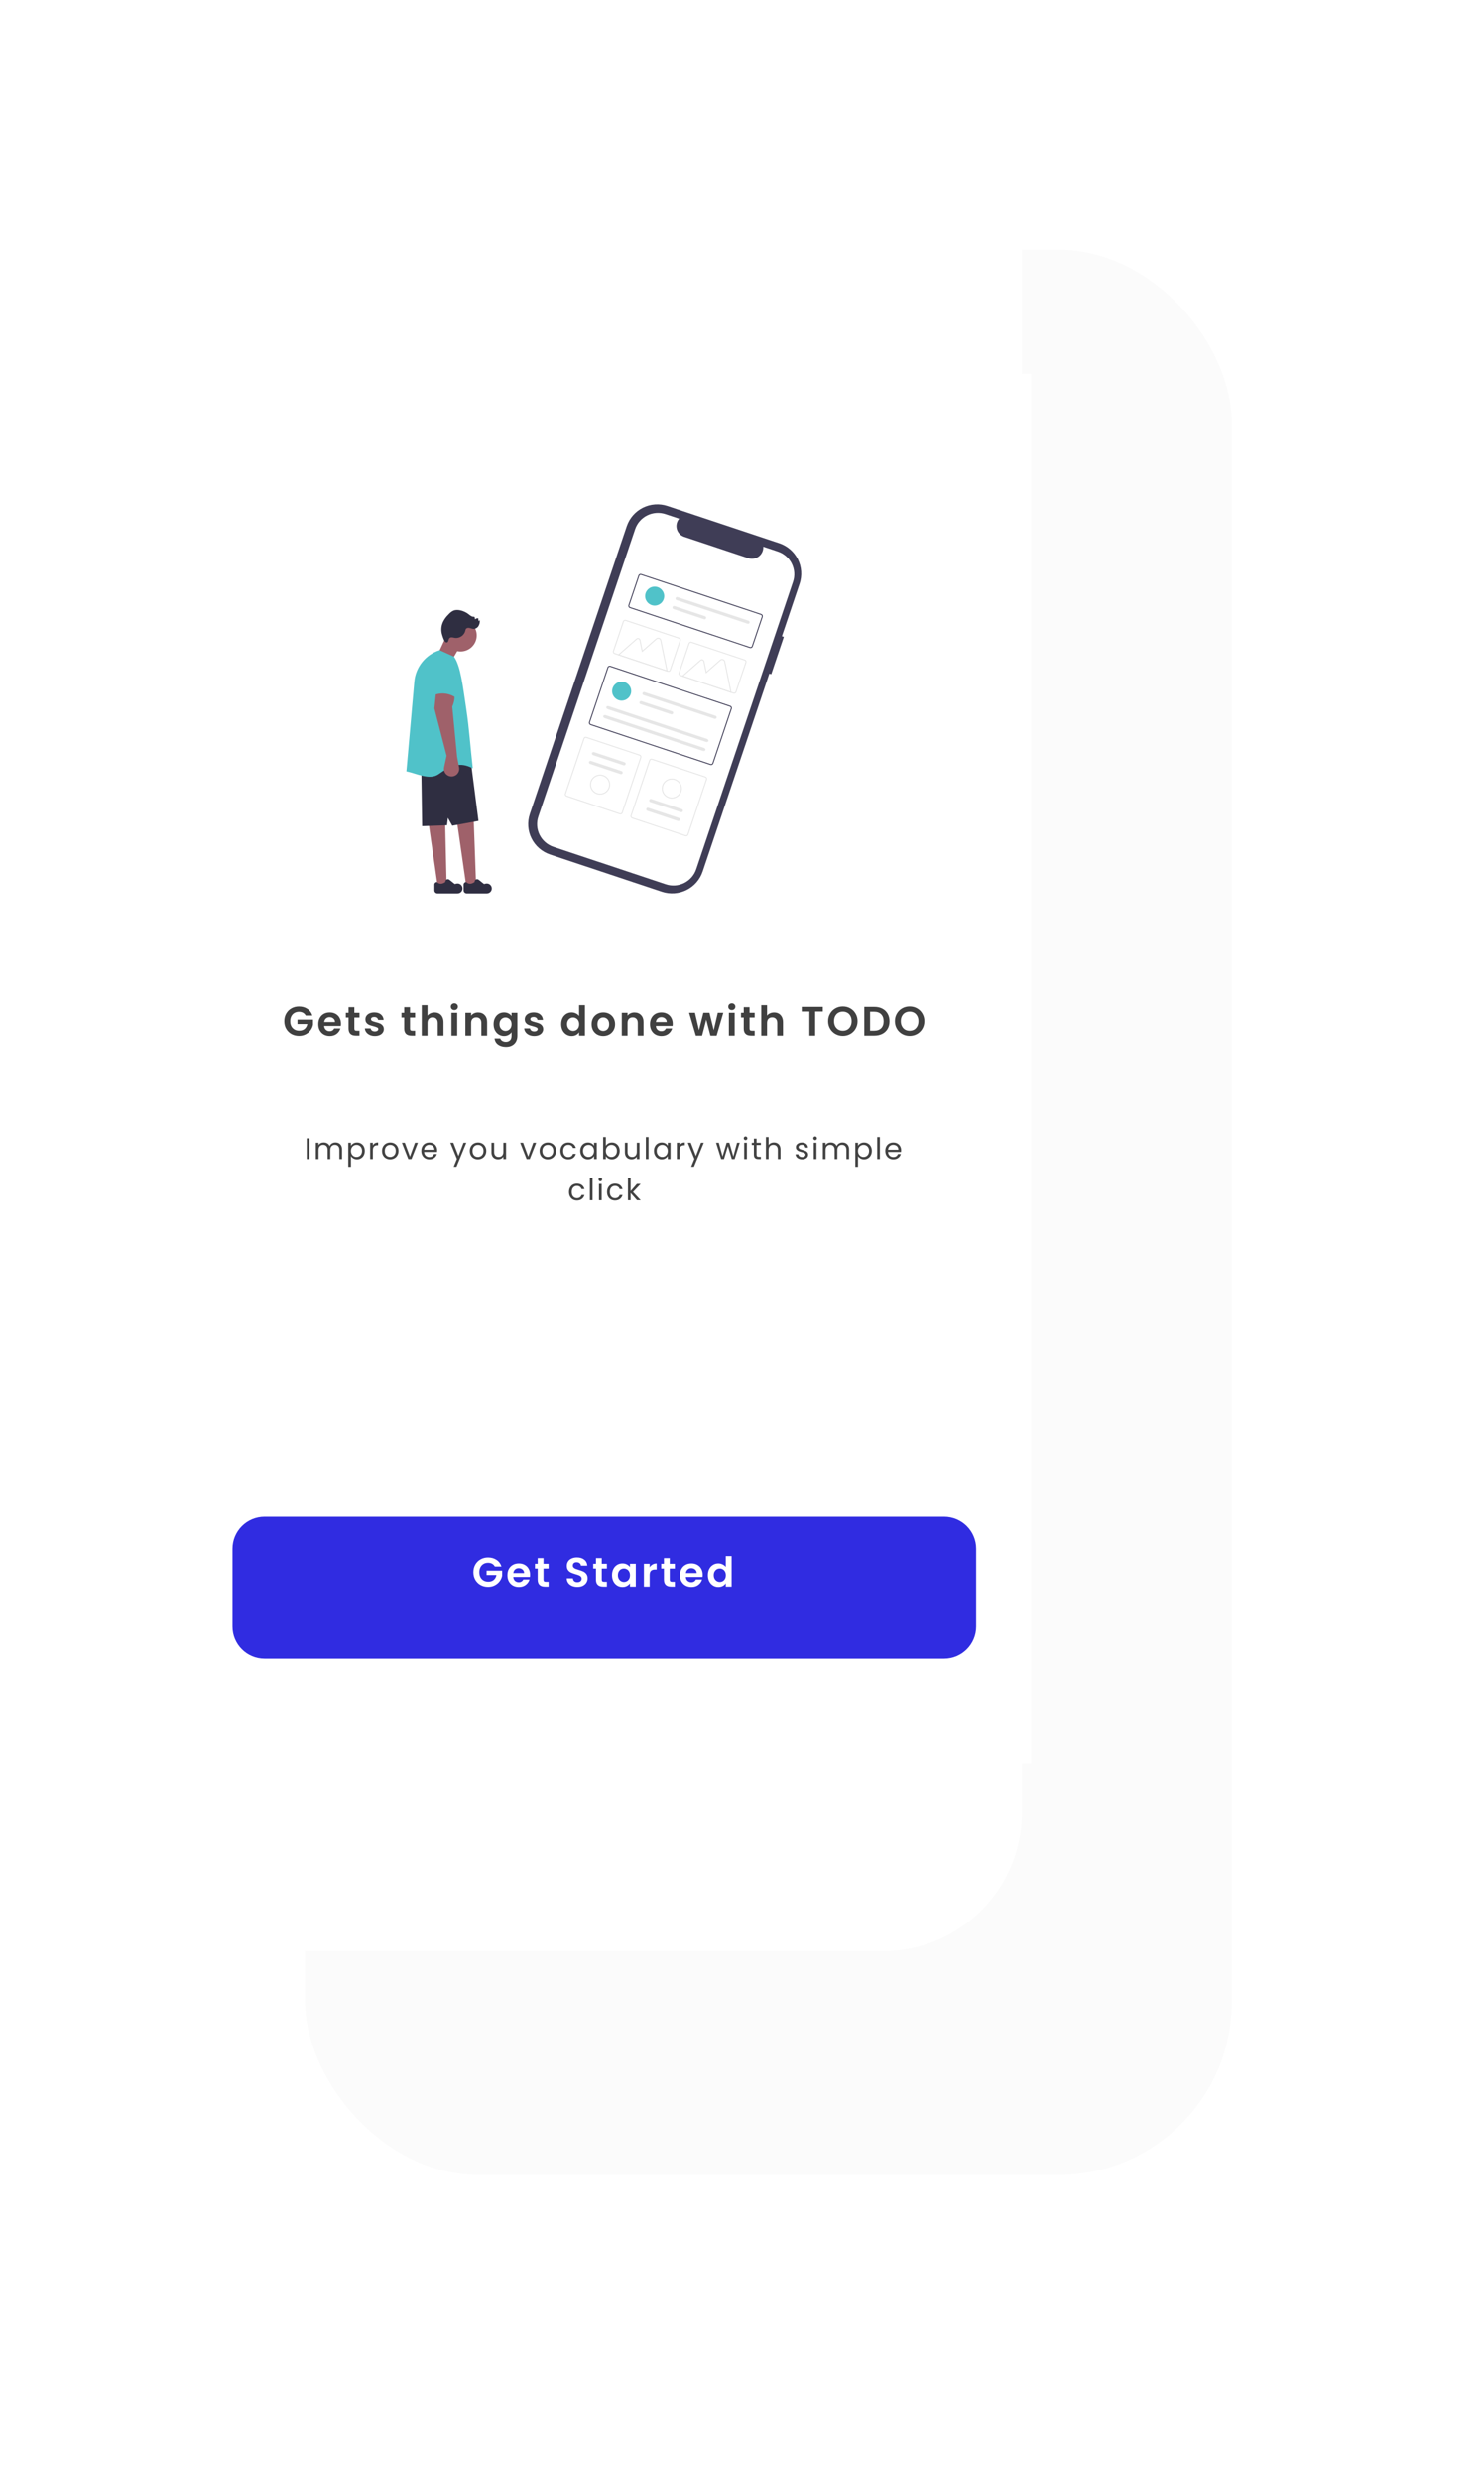 <svg width="428" height="715" viewBox="0 0 428 715" fill="none" xmlns="http://www.w3.org/2000/svg">
<g filter="url(#filter0_dii)">
<rect x="40" y="20" width="267.271" height="555" rx="50" fill="#FBFBFB"/>
</g>
<rect x="49.899" y="30.559" width="244.834" height="531.903" rx="40" fill="white"/>
<g clip-path="url(#clip0)">
<path d="M297.372 0.202H49.899V536.064H297.372V0.202Z" fill="white"/>
<path d="M128.802 255.006H126.156L123.763 238.347L121.999 228.702L128.298 227.324L128.361 235.967L128.802 255.006Z" fill="#9F616A"/>
<path d="M137.306 255.006H134.408L132.014 238.347L130.25 228.702L136.55 227.324L136.613 235.967L137.306 255.006Z" fill="#9F616A"/>
<path d="M137.999 236.656L130.44 238.034L129.18 235.779L128.928 237.908L121.747 238.159L121.495 220.748L135.857 219.997L137.999 236.656Z" fill="#2F2E41"/>
<path d="M140.394 257.574H134.603C134.367 257.574 134.141 257.481 133.975 257.316C133.809 257.151 133.715 256.926 133.715 256.692V255.009C133.715 254.913 133.734 254.818 133.771 254.729C133.808 254.64 133.863 254.559 133.931 254.491C134 254.423 134.081 254.369 134.17 254.333C134.26 254.296 134.355 254.277 134.452 254.277C135.157 254.963 135.969 254.909 136.866 254.277L136.91 254.03C136.931 253.912 136.982 253.8 137.06 253.707C137.137 253.614 137.238 253.543 137.352 253.501C137.465 253.458 137.588 253.445 137.708 253.464C137.828 253.483 137.941 253.533 138.036 253.608L139.602 254.854L140.031 254.743C140.245 254.688 140.469 254.683 140.685 254.727C140.902 254.771 141.105 254.863 141.28 254.998C141.454 255.133 141.596 255.305 141.693 255.502C141.791 255.699 141.841 255.916 141.841 256.136C141.841 256.324 141.804 256.512 141.731 256.686C141.658 256.861 141.552 257.019 141.417 257.153C141.283 257.287 141.123 257.393 140.948 257.465C140.772 257.537 140.584 257.574 140.394 257.574Z" fill="#2F2E41"/>
<path d="M131.953 257.574H126.162C125.927 257.574 125.701 257.481 125.535 257.316C125.368 257.151 125.275 256.926 125.275 256.692V255.009C125.275 254.913 125.294 254.818 125.331 254.729C125.368 254.64 125.422 254.559 125.49 254.491C125.558 254.423 125.64 254.369 125.729 254.333C125.818 254.296 125.915 254.277 126.011 254.277C126.717 254.963 127.529 254.909 128.425 254.277L128.469 254.03C128.49 253.912 128.542 253.8 128.62 253.707C128.697 253.614 128.797 253.543 128.912 253.501C129.025 253.458 129.148 253.445 129.268 253.464C129.388 253.483 129.501 253.533 129.595 253.608L131.162 254.854L131.59 254.743C131.804 254.688 132.028 254.683 132.244 254.727C132.461 254.771 132.664 254.863 132.839 254.998C133.014 255.133 133.155 255.305 133.253 255.502C133.35 255.699 133.4 255.916 133.4 256.136C133.4 256.324 133.363 256.512 133.29 256.686C133.218 256.861 133.111 257.019 132.977 257.153C132.842 257.287 132.683 257.393 132.507 257.465C132.331 257.537 132.143 257.574 131.953 257.574Z" fill="#2F2E41"/>
<path d="M132.834 187.805C135.408 187.805 137.495 185.73 137.495 183.171C137.495 180.611 135.408 178.536 132.834 178.536C130.259 178.536 128.172 180.611 128.172 183.171C128.172 185.73 130.259 187.805 132.834 187.805Z" fill="#9F616A"/>
<path d="M130.062 190.811L125.778 189.684L128.802 183.171L132.834 186.051L130.062 190.811Z" fill="#9F616A"/>
<path d="M136.361 221.5C132.573 219.494 129.951 220.725 126.55 223.152C123.901 225.042 120.162 222.946 117.212 222.376L119.496 196.504C119.678 194.446 120.466 192.487 121.763 190.872C123.06 189.258 124.807 188.06 126.787 187.429L130.943 189.308C132.861 192.022 133.472 197.71 134.471 204.339C135.333 210.057 135.642 215.177 136.361 221.5Z" fill="#50C2C9"/>
<path d="M131.826 218.118L132.411 221.246C132.465 221.538 132.46 221.837 132.395 222.126C132.33 222.416 132.207 222.689 132.032 222.93C131.857 223.171 131.636 223.374 131.38 223.527C131.125 223.68 130.841 223.78 130.546 223.821C130.194 223.87 129.835 223.833 129.5 223.715C129.166 223.597 128.865 223.4 128.623 223.141C128.381 222.883 128.205 222.569 128.112 222.229C128.017 221.888 128.007 221.53 128.083 221.185L128.802 217.867L125.275 204.214L125.778 199.329L130.817 199.204C131.297 200.641 131.126 202.149 130.44 203.713L131.826 218.118Z" fill="#9F616A"/>
<path d="M130.139 183.744C130.509 183.722 130.869 183.846 131.236 183.895C132.549 184.068 133.915 183.12 134.205 181.836C134.228 181.665 134.279 181.498 134.357 181.344C134.559 181.016 135.018 180.953 135.398 181.029C135.777 181.104 136.137 181.281 136.523 181.301C137.12 181.332 137.693 180.967 138.01 180.464C138.311 179.945 138.438 179.346 138.375 178.75L138.089 179.049C137.973 178.804 137.928 178.533 137.96 178.264C137.808 178.224 137.649 178.223 137.497 178.262C137.345 178.3 137.205 178.377 137.092 178.485C136.84 178.511 137.031 178.02 136.843 177.85C136.752 177.794 136.643 177.774 136.538 177.793C136.002 177.798 135.568 177.39 135.145 177.062C134.413 176.494 133.556 176.106 132.645 175.928C132.04 175.811 131.395 175.792 130.821 176.016C130.357 176.223 129.939 176.518 129.589 176.885C128.69 177.745 127.893 178.755 127.519 179.938C127.215 180.908 127.206 181.944 127.495 182.918C127.645 183.425 128.1 185.157 128.765 185.197C129.6 185.248 129.099 183.805 130.139 183.744Z" fill="#2F2E41"/>
<path d="M132.203 201.583C129.709 199.744 127.111 199.384 124.392 200.707L125.472 193.552C125.592 192.755 125.996 192.027 126.61 191.501C127.225 190.975 128.009 190.686 128.819 190.686C129.717 190.686 130.577 191.04 131.212 191.672C131.847 192.303 132.203 193.159 132.203 194.051V201.583Z" fill="#50C2C9"/>
<path d="M226.063 183.596L225.507 183.412L230.603 168.287C230.991 167.137 231.146 165.923 231.062 164.714C230.977 163.505 230.653 162.324 230.11 161.238C229.566 160.153 228.813 159.185 227.893 158.39C226.973 157.594 225.905 156.986 224.748 156.601L192.521 145.867C191.365 145.482 190.143 145.327 188.927 145.411C187.711 145.495 186.523 145.817 185.431 146.357C184.34 146.898 183.366 147.647 182.566 148.562C181.766 149.476 181.155 150.539 180.767 151.688L152.811 234.662C152.029 236.983 152.207 239.519 153.305 241.71C154.403 243.902 156.332 245.57 158.666 246.348L190.894 257.081C193.229 257.859 195.779 257.683 197.984 256.591C200.188 255.499 201.865 253.582 202.647 251.26L221.88 194.177L222.435 194.362L226.063 183.596Z" fill="#3F3D56"/>
<path d="M224.337 158.997L220.13 157.596C220.164 158.132 220.066 158.668 219.843 159.157C219.619 159.646 219.279 160.074 218.851 160.401C218.423 160.729 217.92 160.947 217.388 161.035C216.855 161.124 216.308 161.082 215.796 160.911L197.333 154.762C196.821 154.591 196.358 154.298 195.987 153.908C195.616 153.518 195.347 153.043 195.203 152.525C195.06 152.007 195.047 151.462 195.166 150.938C195.284 150.414 195.53 149.927 195.883 149.52L191.953 148.211C190.21 147.63 188.305 147.762 186.659 148.577C185.013 149.392 183.76 150.825 183.176 152.558L155.261 235.41C154.677 237.144 154.81 239.037 155.63 240.674C156.45 242.31 157.89 243.556 159.634 244.137L192.017 254.923C192.881 255.21 193.793 255.326 194.701 255.263C195.609 255.2 196.496 254.96 197.311 254.556C198.126 254.153 198.854 253.593 199.451 252.91C200.049 252.227 200.505 251.434 200.794 250.575L228.709 167.724C228.998 166.865 229.115 165.959 229.051 165.055C228.988 164.152 228.746 163.27 228.34 162.46C227.935 161.65 227.372 160.927 226.685 160.332C225.998 159.738 225.2 159.284 224.337 158.997Z" fill="white"/>
<path d="M216.238 186.792L181.679 175.282C181.509 175.225 181.369 175.104 181.29 174.945C181.21 174.786 181.197 174.601 181.253 174.432L184.125 165.909C184.182 165.74 184.304 165.601 184.464 165.522C184.624 165.443 184.81 165.43 184.979 165.486L219.538 176.996C219.708 177.053 219.848 177.174 219.928 177.333C220.008 177.493 220.021 177.677 219.964 177.846L217.093 186.369C217.035 186.538 216.913 186.677 216.753 186.757C216.593 186.836 216.408 186.849 216.238 186.792ZM184.893 165.74C184.792 165.707 184.681 165.714 184.585 165.762C184.488 165.81 184.416 165.893 184.381 165.994L181.509 174.518C181.476 174.619 181.483 174.729 181.531 174.825C181.579 174.921 181.663 174.993 181.765 175.028L216.324 186.538C216.425 186.572 216.537 186.564 216.633 186.516C216.729 186.469 216.802 186.385 216.837 186.284L219.708 177.76C219.742 177.659 219.734 177.549 219.686 177.454C219.639 177.358 219.554 177.285 219.453 177.251L184.893 165.74Z" fill="#3F3D56"/>
<path d="M204.875 220.517L170.316 209.006C170.146 208.95 170.007 208.829 169.927 208.669C169.847 208.51 169.834 208.326 169.89 208.157L175.206 192.38C175.264 192.211 175.386 192.072 175.545 191.993C175.706 191.914 175.891 191.9 176.061 191.956L210.62 203.467C210.79 203.524 210.929 203.645 211.009 203.804C211.089 203.964 211.102 204.148 211.046 204.317L205.73 220.094C205.672 220.263 205.55 220.402 205.391 220.481C205.23 220.56 205.045 220.574 204.875 220.517ZM175.975 192.211C175.873 192.177 175.762 192.185 175.666 192.233C175.57 192.28 175.497 192.364 175.462 192.465L170.146 208.242C170.113 208.344 170.121 208.454 170.168 208.55C170.216 208.645 170.3 208.718 170.402 208.752L204.961 220.263C205.063 220.296 205.174 220.288 205.27 220.241C205.366 220.193 205.439 220.11 205.474 220.009L210.79 204.231C210.823 204.13 210.816 204.019 210.768 203.924C210.72 203.829 210.636 203.756 210.534 203.722L175.975 192.211Z" fill="#3F3D56"/>
<path d="M211.523 199.943L196.163 194.827C195.993 194.77 195.853 194.649 195.773 194.49C195.694 194.33 195.68 194.146 195.737 193.978L198.609 185.454C198.666 185.285 198.788 185.146 198.948 185.067C199.109 184.987 199.294 184.974 199.464 185.031L214.823 190.147C214.993 190.203 215.132 190.324 215.212 190.484C215.292 190.643 215.305 190.827 215.249 190.996L212.377 199.52C212.32 199.688 212.198 199.827 212.038 199.906C211.878 199.986 211.692 199.999 211.523 199.943ZM199.378 185.285C199.276 185.251 199.165 185.259 199.068 185.307C198.973 185.354 198.9 185.438 198.865 185.539L195.993 194.063C195.96 194.164 195.967 194.275 196.015 194.37C196.063 194.465 196.147 194.538 196.249 194.572L211.608 199.688C211.71 199.722 211.822 199.714 211.917 199.666C212.014 199.619 212.087 199.535 212.121 199.434L214.993 190.911C215.027 190.809 215.019 190.699 214.971 190.603C214.923 190.508 214.839 190.435 214.737 190.401L199.378 185.285Z" fill="#E6E6E6"/>
<path d="M178.73 234.739L163.37 229.623C163.201 229.566 163.061 229.445 162.981 229.286C162.901 229.126 162.888 228.942 162.945 228.774L168.303 212.869C168.36 212.7 168.482 212.561 168.643 212.481C168.803 212.402 168.988 212.39 169.157 212.446L184.517 217.561C184.687 217.618 184.827 217.74 184.906 217.899C184.986 218.058 184.999 218.242 184.943 218.411L179.584 234.316C179.527 234.484 179.405 234.623 179.245 234.702C179.085 234.782 178.9 234.795 178.73 234.739ZM169.072 212.7C168.97 212.666 168.859 212.674 168.763 212.722C168.667 212.769 168.594 212.853 168.559 212.954L163.201 228.859C163.166 228.96 163.174 229.071 163.222 229.166C163.27 229.261 163.354 229.335 163.456 229.368L178.815 234.484C178.918 234.518 179.028 234.51 179.125 234.463C179.22 234.415 179.294 234.332 179.328 234.23L184.687 218.326C184.721 218.224 184.713 218.114 184.665 218.018C184.617 217.922 184.533 217.85 184.431 217.816L169.072 212.7Z" fill="#E6E6E6"/>
<path d="M197.674 241.048L182.314 235.933C182.144 235.876 182.004 235.754 181.924 235.595C181.844 235.436 181.831 235.251 181.888 235.083L187.247 219.178C187.304 219.009 187.425 218.87 187.586 218.791C187.746 218.712 187.932 218.699 188.101 218.755L203.46 223.871C203.63 223.928 203.771 224.049 203.85 224.208C203.93 224.367 203.943 224.551 203.886 224.72L198.527 240.625C198.471 240.794 198.349 240.933 198.188 241.012C198.029 241.091 197.843 241.104 197.674 241.048ZM188.015 219.009C187.913 218.976 187.802 218.984 187.706 219.031C187.61 219.079 187.537 219.162 187.503 219.263L182.144 235.168C182.11 235.269 182.118 235.38 182.166 235.475C182.213 235.571 182.298 235.643 182.399 235.678L197.759 240.794C197.861 240.827 197.972 240.819 198.068 240.772C198.165 240.724 198.238 240.641 198.271 240.539L203.63 224.635C203.664 224.534 203.656 224.423 203.609 224.328C203.561 224.232 203.477 224.159 203.375 224.125L188.015 219.009Z" fill="#E6E6E6"/>
<path d="M179.292 201.983C180.81 201.983 182.041 200.758 182.041 199.249C182.041 197.739 180.81 196.515 179.292 196.515C177.773 196.515 176.543 197.739 176.543 199.249C176.543 200.758 177.773 201.983 179.292 201.983Z" fill="#50C2C9"/>
<path d="M185.894 199.526C185.837 199.506 185.777 199.498 185.717 199.502C185.656 199.506 185.597 199.522 185.543 199.549C185.489 199.576 185.441 199.613 185.401 199.658C185.362 199.703 185.331 199.756 185.312 199.813C185.293 199.869 185.285 199.929 185.289 199.989C185.294 200.05 185.31 200.108 185.337 200.162C185.364 200.215 185.401 200.263 185.447 200.302C185.493 200.341 185.546 200.372 185.603 200.39L206.086 207.212C206.143 207.232 206.204 207.239 206.264 207.235C206.324 207.232 206.384 207.216 206.438 207.189C206.492 207.163 206.54 207.126 206.58 207.08C206.619 207.036 206.65 206.983 206.669 206.926C206.688 206.869 206.696 206.809 206.691 206.749C206.687 206.689 206.671 206.63 206.644 206.577C206.617 206.523 206.58 206.475 206.533 206.436C206.488 206.397 206.435 206.367 206.378 206.349L185.894 199.526Z" fill="#E6E6E6"/>
<path d="M185.021 202.118C184.964 202.099 184.904 202.091 184.843 202.095C184.783 202.099 184.724 202.115 184.67 202.141C184.616 202.167 184.568 202.204 184.528 202.25C184.488 202.295 184.458 202.347 184.439 202.405C184.419 202.462 184.412 202.522 184.416 202.582C184.421 202.641 184.437 202.7 184.464 202.753C184.491 202.807 184.528 202.855 184.574 202.895C184.619 202.934 184.673 202.963 184.73 202.982L193.544 205.918C193.659 205.955 193.784 205.946 193.893 205.892C194.001 205.839 194.083 205.744 194.122 205.63C194.16 205.516 194.151 205.391 194.098 205.283C194.044 205.175 193.95 205.093 193.835 205.054L185.021 202.118Z" fill="#E6E6E6"/>
<path d="M175.605 203.591C175.274 203.481 174.94 203.585 174.86 203.823C174.779 204.061 174.983 204.344 175.314 204.455L203.574 213.867C203.905 213.977 204.239 213.873 204.319 213.635C204.4 213.397 204.196 213.114 203.865 213.003L175.605 203.591Z" fill="#E6E6E6"/>
<path d="M174.732 206.182C174.401 206.073 174.066 206.177 173.987 206.415C173.906 206.653 174.11 206.937 174.44 207.047L202.701 216.46C203.031 216.57 203.365 216.465 203.446 216.227C203.526 215.989 203.322 215.705 202.992 215.596L174.732 206.182Z" fill="#E6E6E6"/>
<path d="M188.809 174.579C190.327 174.579 191.559 173.355 191.559 171.846C191.559 170.336 190.327 169.112 188.809 169.112C187.291 169.112 186.06 170.336 186.06 171.846C186.06 173.355 187.291 174.579 188.809 174.579Z" fill="#50C2C9"/>
<path d="M195.412 172.123C195.355 172.104 195.294 172.096 195.234 172.1C195.174 172.104 195.116 172.12 195.062 172.147C195.008 172.174 194.96 172.211 194.92 172.256C194.881 172.301 194.851 172.353 194.832 172.41C194.813 172.467 194.805 172.527 194.809 172.586C194.813 172.646 194.829 172.704 194.856 172.758C194.883 172.812 194.92 172.859 194.966 172.899C195.011 172.938 195.064 172.968 195.121 172.987L215.604 179.809C215.719 179.847 215.845 179.837 215.953 179.784C216.061 179.73 216.144 179.635 216.182 179.521C216.22 179.407 216.212 179.282 216.158 179.174C216.104 179.067 216.01 178.984 215.895 178.945L195.412 172.123Z" fill="#E6E6E6"/>
<path d="M194.539 174.715C194.481 174.696 194.421 174.688 194.361 174.692C194.301 174.696 194.242 174.712 194.188 174.739C194.135 174.766 194.087 174.803 194.047 174.848C194.008 174.892 193.977 174.945 193.958 175.002C193.939 175.059 193.932 175.119 193.936 175.178C193.94 175.238 193.956 175.296 193.982 175.35C194.01 175.403 194.047 175.451 194.092 175.49C194.138 175.53 194.19 175.56 194.248 175.579L203.062 178.514C203.177 178.552 203.302 178.543 203.41 178.489C203.518 178.435 203.601 178.341 203.639 178.226C203.677 178.112 203.669 177.987 203.615 177.879C203.562 177.772 203.468 177.689 203.353 177.65L194.539 174.715Z" fill="#E6E6E6"/>
<path d="M192.565 193.63L178.157 188.831L183.515 184.121C183.611 184.037 183.727 183.979 183.853 183.953C183.979 183.928 184.109 183.936 184.231 183.976C184.352 184.017 184.46 184.089 184.546 184.184C184.631 184.279 184.689 184.396 184.714 184.52L185.322 187.497L189.215 184.076C189.335 183.971 189.48 183.898 189.638 183.866C189.795 183.835 189.958 183.845 190.11 183.895C190.262 183.946 190.398 184.036 190.505 184.155C190.611 184.275 190.684 184.42 190.716 184.576L192.565 193.63ZM178.685 188.724L192.207 193.228L190.451 184.63C190.429 184.52 190.377 184.417 190.303 184.333C190.227 184.249 190.132 184.186 190.024 184.15C189.917 184.114 189.803 184.107 189.692 184.13C189.581 184.152 189.478 184.203 189.393 184.277L185.151 188.007L184.449 184.574C184.433 184.495 184.397 184.422 184.344 184.362C184.289 184.302 184.221 184.256 184.145 184.231C184.068 184.205 183.986 184.2 183.907 184.217C183.828 184.233 183.754 184.269 183.694 184.322L178.685 188.724Z" fill="#E6E6E6"/>
<path d="M210.997 199.769L196.588 194.97L201.947 190.26C202.042 190.176 202.159 190.118 202.284 190.092C202.41 190.067 202.54 190.075 202.662 190.115C202.783 190.156 202.892 190.227 202.977 190.323C203.062 190.419 203.12 190.534 203.146 190.659L203.753 193.636L207.646 190.215C207.766 190.109 207.912 190.037 208.069 190.005C208.226 189.974 208.389 189.984 208.542 190.034C208.694 190.085 208.83 190.174 208.936 190.294C209.043 190.413 209.115 190.559 209.147 190.715L210.997 199.769ZM197.117 194.863L210.639 199.367L208.882 190.768C208.86 190.658 208.809 190.556 208.734 190.472C208.659 190.388 208.563 190.324 208.456 190.289C208.348 190.253 208.234 190.246 208.123 190.268C208.012 190.291 207.909 190.342 207.825 190.416L203.582 194.145L202.881 190.713C202.865 190.634 202.828 190.561 202.775 190.5C202.721 190.44 202.653 190.395 202.576 190.37C202.5 190.344 202.418 190.339 202.339 190.355C202.259 190.371 202.185 190.408 202.125 190.461L197.117 194.863Z" fill="#E6E6E6"/>
<path d="M192.58 193.633L177.22 188.517C177.05 188.461 176.91 188.339 176.83 188.18C176.75 188.021 176.737 187.836 176.794 187.668L179.666 179.144C179.723 178.975 179.845 178.836 180.005 178.757C180.165 178.678 180.35 178.665 180.52 178.721L195.88 183.837C196.049 183.894 196.189 184.015 196.269 184.174C196.349 184.333 196.362 184.517 196.305 184.686L193.433 193.21C193.377 193.378 193.255 193.518 193.094 193.597C192.935 193.677 192.749 193.689 192.58 193.633ZM180.434 178.975C180.333 178.942 180.222 178.95 180.125 178.997C180.029 179.045 179.956 179.129 179.922 179.229L177.05 187.753C177.016 187.854 177.024 187.965 177.072 188.061C177.119 188.156 177.204 188.229 177.305 188.263L192.665 193.378C192.767 193.412 192.878 193.405 192.974 193.357C193.071 193.309 193.143 193.226 193.177 193.125L196.049 184.601C196.083 184.5 196.076 184.389 196.028 184.294C195.979 184.198 195.896 184.125 195.794 184.092L180.434 178.975Z" fill="#E6E6E6"/>
<path d="M171.325 216.816C171.269 216.796 171.208 216.788 171.148 216.792C171.088 216.796 171.028 216.812 170.974 216.838C170.92 216.865 170.872 216.902 170.832 216.947C170.793 216.993 170.762 217.045 170.743 217.102C170.724 217.159 170.716 217.219 170.721 217.279C170.725 217.339 170.741 217.397 170.768 217.451C170.795 217.505 170.832 217.552 170.878 217.592C170.924 217.631 170.977 217.66 171.034 217.68L179.848 220.615C179.906 220.634 179.966 220.642 180.026 220.638C180.086 220.633 180.145 220.618 180.199 220.591C180.252 220.565 180.3 220.527 180.34 220.482C180.379 220.437 180.41 220.385 180.429 220.328C180.448 220.271 180.455 220.211 180.451 220.152C180.447 220.092 180.431 220.034 180.405 219.98C180.378 219.927 180.34 219.878 180.295 219.84C180.249 219.8 180.197 219.77 180.139 219.751L171.325 216.816Z" fill="#E6E6E6"/>
<path d="M170.468 219.361C170.353 219.323 170.228 219.332 170.12 219.386C170.011 219.44 169.929 219.535 169.89 219.649C169.852 219.763 169.86 219.888 169.914 219.995C169.968 220.104 170.062 220.186 170.177 220.225L178.991 223.16C179.106 223.198 179.231 223.189 179.34 223.135C179.448 223.081 179.53 222.987 179.569 222.873C179.607 222.759 179.598 222.634 179.545 222.526C179.491 222.418 179.396 222.335 179.282 222.297L170.468 219.361Z" fill="#E6E6E6"/>
<path d="M172.155 228.901C171.614 228.721 171.139 228.385 170.79 227.937C170.441 227.488 170.234 226.946 170.194 226.381C170.154 225.815 170.284 225.25 170.567 224.758C170.851 224.266 171.274 223.868 171.785 223.615C172.296 223.362 172.871 223.265 173.436 223.337C174.002 223.409 174.534 223.646 174.964 224.018C175.395 224.39 175.704 224.881 175.854 225.428C176.004 225.975 175.987 226.555 175.806 227.093C175.562 227.813 175.041 228.409 174.357 228.747C173.672 229.086 172.881 229.142 172.155 228.901ZM173.901 223.717C173.411 223.554 172.883 223.538 172.384 223.674C171.885 223.809 171.438 224.088 171.099 224.475C170.76 224.863 170.543 225.343 170.478 225.853C170.412 226.363 170.501 226.88 170.731 227.341C170.961 227.801 171.324 228.183 171.773 228.438C172.222 228.693 172.737 228.811 173.253 228.775C173.768 228.739 174.262 228.552 174.671 228.238C175.08 227.923 175.386 227.495 175.55 227.008C175.77 226.354 175.719 225.64 175.41 225.023C175.101 224.406 174.559 223.936 173.901 223.717Z" fill="#E6E6E6"/>
<path d="M195.506 236.678C195.562 236.697 195.623 236.705 195.683 236.701C195.744 236.697 195.803 236.682 195.857 236.655C195.911 236.629 195.959 236.592 195.999 236.546C196.038 236.501 196.069 236.449 196.088 236.392C196.107 236.334 196.115 236.274 196.111 236.215C196.106 236.155 196.09 236.096 196.063 236.043C196.036 235.989 195.999 235.941 195.953 235.902C195.907 235.863 195.854 235.833 195.797 235.814L186.983 232.878C186.925 232.859 186.865 232.851 186.805 232.855C186.744 232.859 186.686 232.875 186.632 232.901C186.577 232.928 186.529 232.965 186.49 233.01C186.449 233.055 186.42 233.108 186.4 233.165C186.381 233.222 186.374 233.282 186.378 233.342C186.382 233.402 186.398 233.46 186.425 233.514C186.452 233.567 186.49 233.615 186.535 233.654C186.581 233.694 186.634 233.724 186.692 233.742L195.506 236.678Z" fill="#E6E6E6"/>
<path d="M196.363 234.133C196.42 234.152 196.48 234.159 196.54 234.155C196.6 234.152 196.659 234.136 196.713 234.109C196.767 234.082 196.815 234.045 196.855 234C196.894 233.955 196.924 233.903 196.944 233.846C196.963 233.789 196.97 233.729 196.966 233.669C196.962 233.61 196.946 233.552 196.919 233.498C196.892 233.444 196.855 233.397 196.81 233.357C196.764 233.318 196.711 233.288 196.654 233.269L187.84 230.333C187.783 230.314 187.722 230.306 187.662 230.31C187.602 230.314 187.543 230.33 187.489 230.356C187.435 230.383 187.387 230.42 187.347 230.465C187.307 230.511 187.277 230.563 187.258 230.62C187.239 230.677 187.231 230.737 187.235 230.797C187.239 230.856 187.256 230.915 187.283 230.969C187.31 231.023 187.348 231.07 187.393 231.11C187.439 231.149 187.491 231.179 187.549 231.198L196.363 234.133Z" fill="#E6E6E6"/>
<path d="M194.676 224.593C195.217 224.773 195.692 225.108 196.041 225.557C196.39 226.006 196.597 226.547 196.637 227.113C196.676 227.679 196.546 228.244 196.263 228.736C195.98 229.228 195.556 229.626 195.046 229.879C194.535 230.132 193.961 230.229 193.395 230.157C192.829 230.085 192.297 229.848 191.867 229.476C191.437 229.104 191.126 228.613 190.977 228.066C190.827 227.518 190.843 226.939 191.025 226.401C191.268 225.681 191.79 225.085 192.474 224.746C193.159 224.408 193.95 224.352 194.676 224.593ZM192.929 229.777C193.42 229.94 193.948 229.955 194.446 229.82C194.945 229.685 195.393 229.406 195.732 229.018C196.071 228.631 196.288 228.151 196.353 227.641C196.418 227.131 196.331 226.613 196.1 226.153C195.869 225.693 195.506 225.311 195.058 225.056C194.609 224.8 194.094 224.683 193.578 224.719C193.063 224.755 192.569 224.942 192.16 225.256C191.751 225.571 191.445 225.999 191.281 226.486C191.061 227.14 191.112 227.854 191.421 228.471C191.73 229.087 192.272 229.557 192.929 229.777Z" fill="#E6E6E6"/>
<path d="M88.168 292.693C87.978 292.345 87.717 292.079 87.384 291.897C87.052 291.715 86.663 291.624 86.22 291.624C85.729 291.624 85.293 291.735 84.913 291.957C84.533 292.178 84.236 292.495 84.022 292.907C83.809 293.319 83.702 293.794 83.702 294.332C83.702 294.887 83.809 295.37 84.022 295.782C84.244 296.193 84.549 296.51 84.937 296.732C85.325 296.954 85.777 297.064 86.291 297.064C86.925 297.064 87.444 296.898 87.847 296.566C88.251 296.225 88.517 295.754 88.643 295.152H85.792V293.881H90.283V295.33C90.172 295.908 89.934 296.443 89.57 296.934C89.206 297.425 88.734 297.821 88.156 298.122C87.586 298.415 86.945 298.561 86.232 298.561C85.432 298.561 84.707 298.383 84.058 298.027C83.417 297.662 82.91 297.16 82.538 296.518C82.173 295.877 81.991 295.148 81.991 294.332C81.991 293.517 82.173 292.788 82.538 292.147C82.91 291.497 83.417 290.994 84.058 290.638C84.707 290.274 85.428 290.092 86.22 290.092C87.154 290.092 87.966 290.321 88.655 290.781C89.344 291.232 89.819 291.87 90.081 292.693H88.168ZM98.343 295.057C98.343 295.295 98.327 295.508 98.296 295.698H93.485C93.524 296.174 93.691 296.546 93.984 296.815C94.277 297.084 94.637 297.219 95.065 297.219C95.682 297.219 96.122 296.954 96.383 296.423H98.177C97.987 297.057 97.623 297.579 97.084 297.991C96.546 298.395 95.884 298.597 95.1 298.597C94.467 298.597 93.897 298.458 93.39 298.181C92.891 297.896 92.499 297.496 92.214 296.981C91.937 296.467 91.798 295.873 91.798 295.2C91.798 294.518 91.937 293.921 92.214 293.406C92.491 292.891 92.879 292.495 93.378 292.218C93.877 291.941 94.451 291.802 95.1 291.802C95.726 291.802 96.284 291.937 96.775 292.206C97.274 292.475 97.658 292.859 97.927 293.358C98.205 293.849 98.343 294.416 98.343 295.057ZM96.621 294.582C96.613 294.154 96.458 293.814 96.157 293.56C95.857 293.299 95.488 293.168 95.053 293.168C94.641 293.168 94.293 293.295 94.007 293.548C93.73 293.794 93.56 294.138 93.497 294.582H96.621ZM102.206 293.275V296.459C102.206 296.68 102.257 296.843 102.36 296.946C102.471 297.041 102.653 297.088 102.907 297.088H103.679V298.49H102.634C101.232 298.49 100.531 297.809 100.531 296.447V293.275H99.747V291.909H100.531V290.282H102.206V291.909H103.679V293.275H102.206ZM108.106 298.597C107.568 298.597 107.085 298.502 106.657 298.312C106.229 298.114 105.889 297.848 105.635 297.516C105.39 297.183 105.255 296.815 105.231 296.411H106.906C106.938 296.665 107.061 296.874 107.275 297.041C107.496 297.207 107.77 297.29 108.094 297.29C108.411 297.29 108.656 297.227 108.831 297.1C109.013 296.973 109.104 296.811 109.104 296.613C109.104 296.399 108.993 296.241 108.771 296.138C108.557 296.027 108.213 295.908 107.738 295.782C107.247 295.663 106.843 295.54 106.526 295.413C106.217 295.287 105.948 295.093 105.718 294.831C105.497 294.57 105.386 294.218 105.386 293.774C105.386 293.41 105.489 293.077 105.695 292.776C105.909 292.475 106.209 292.238 106.598 292.064C106.993 291.889 107.457 291.802 107.987 291.802C108.771 291.802 109.397 292 109.864 292.396C110.331 292.784 110.589 293.311 110.636 293.976H109.045C109.021 293.715 108.91 293.509 108.712 293.358C108.522 293.2 108.264 293.121 107.94 293.121C107.639 293.121 107.405 293.176 107.239 293.287C107.081 293.398 107.001 293.552 107.001 293.75C107.001 293.972 107.112 294.142 107.334 294.261C107.556 294.372 107.9 294.487 108.367 294.606C108.843 294.724 109.235 294.847 109.543 294.974C109.852 295.101 110.118 295.299 110.339 295.568C110.569 295.829 110.688 296.178 110.696 296.613C110.696 296.993 110.589 297.334 110.375 297.635C110.169 297.936 109.868 298.173 109.472 298.347C109.084 298.514 108.629 298.597 108.106 298.597ZM118.253 293.275V296.459C118.253 296.68 118.304 296.843 118.407 296.946C118.518 297.041 118.7 297.088 118.954 297.088H119.726V298.49H118.681C117.279 298.49 116.578 297.809 116.578 296.447V293.275H115.794V291.909H116.578V290.282H118.253V291.909H119.726V293.275H118.253ZM125.341 291.814C125.84 291.814 126.283 291.925 126.671 292.147C127.059 292.361 127.36 292.681 127.574 293.109C127.796 293.529 127.906 294.035 127.906 294.629V298.49H126.243V294.855C126.243 294.332 126.113 293.932 125.851 293.655C125.59 293.37 125.234 293.228 124.782 293.228C124.323 293.228 123.959 293.37 123.689 293.655C123.428 293.932 123.297 294.332 123.297 294.855V298.49H121.634V289.7H123.297V292.729C123.511 292.444 123.796 292.222 124.153 292.064C124.509 291.897 124.905 291.814 125.341 291.814ZM131.044 291.125C130.751 291.125 130.506 291.034 130.308 290.852C130.118 290.662 130.023 290.428 130.023 290.151C130.023 289.874 130.118 289.644 130.308 289.462C130.506 289.272 130.751 289.177 131.044 289.177C131.337 289.177 131.579 289.272 131.769 289.462C131.967 289.644 132.066 289.874 132.066 290.151C132.066 290.428 131.967 290.662 131.769 290.852C131.579 291.034 131.337 291.125 131.044 291.125ZM131.864 291.909V298.49H130.201V291.909H131.864ZM137.867 291.814C138.651 291.814 139.284 292.064 139.767 292.562C140.25 293.053 140.492 293.742 140.492 294.629V298.49H138.829V294.855C138.829 294.332 138.698 293.932 138.437 293.655C138.176 293.37 137.819 293.228 137.368 293.228C136.908 293.228 136.544 293.37 136.275 293.655C136.014 293.932 135.883 294.332 135.883 294.855V298.49H134.22V291.909H135.883V292.729C136.105 292.444 136.386 292.222 136.726 292.064C137.075 291.897 137.455 291.814 137.867 291.814ZM145.364 291.802C145.854 291.802 146.286 291.901 146.658 292.099C147.03 292.289 147.323 292.539 147.537 292.848V291.909H149.212V298.537C149.212 299.147 149.089 299.69 148.844 300.165C148.598 300.648 148.23 301.028 147.739 301.305C147.248 301.59 146.654 301.733 145.957 301.733C145.023 301.733 144.255 301.515 143.653 301.079C143.059 300.644 142.722 300.05 142.643 299.298H144.294C144.382 299.599 144.568 299.836 144.853 300.01C145.146 300.193 145.498 300.284 145.91 300.284C146.393 300.284 146.785 300.137 147.086 299.844C147.387 299.559 147.537 299.123 147.537 298.537V297.516C147.323 297.825 147.027 298.082 146.646 298.288C146.274 298.494 145.847 298.597 145.364 298.597C144.809 298.597 144.302 298.454 143.843 298.169C143.384 297.884 143.019 297.484 142.75 296.969C142.489 296.447 142.358 295.849 142.358 295.176C142.358 294.511 142.489 293.921 142.75 293.406C143.019 292.891 143.38 292.495 143.831 292.218C144.29 291.941 144.801 291.802 145.364 291.802ZM147.537 295.2C147.537 294.796 147.458 294.451 147.3 294.166C147.141 293.873 146.928 293.651 146.658 293.501C146.389 293.342 146.1 293.263 145.791 293.263C145.482 293.263 145.197 293.339 144.936 293.489C144.675 293.639 144.461 293.861 144.294 294.154C144.136 294.439 144.057 294.78 144.057 295.176C144.057 295.572 144.136 295.92 144.294 296.221C144.461 296.514 144.675 296.74 144.936 296.898C145.205 297.057 145.49 297.136 145.791 297.136C146.1 297.136 146.389 297.061 146.658 296.91C146.928 296.752 147.141 296.53 147.3 296.245C147.458 295.952 147.537 295.603 147.537 295.2ZM154.067 298.597C153.529 298.597 153.046 298.502 152.618 298.312C152.19 298.114 151.85 297.848 151.597 297.516C151.351 297.183 151.216 296.815 151.193 296.411H152.868C152.899 296.665 153.022 296.874 153.236 297.041C153.458 297.207 153.731 297.29 154.055 297.29C154.372 297.29 154.618 297.227 154.792 297.1C154.974 296.973 155.065 296.811 155.065 296.613C155.065 296.399 154.954 296.241 154.733 296.138C154.519 296.027 154.174 295.908 153.699 295.782C153.208 295.663 152.804 295.54 152.487 295.413C152.179 295.287 151.909 295.093 151.68 294.831C151.458 294.57 151.347 294.218 151.347 293.774C151.347 293.41 151.45 293.077 151.656 292.776C151.87 292.475 152.171 292.238 152.559 292.064C152.955 291.889 153.418 291.802 153.949 291.802C154.733 291.802 155.358 292 155.825 292.396C156.293 292.784 156.55 293.311 156.597 293.976H155.006C154.982 293.715 154.871 293.509 154.673 293.358C154.483 293.2 154.226 293.121 153.901 293.121C153.6 293.121 153.366 293.176 153.2 293.287C153.042 293.398 152.963 293.552 152.963 293.75C152.963 293.972 153.073 294.142 153.295 294.261C153.517 294.372 153.861 294.487 154.329 294.606C154.804 294.724 155.196 294.847 155.505 294.974C155.813 295.101 156.079 295.299 156.301 295.568C156.53 295.829 156.649 296.178 156.657 296.613C156.657 296.993 156.55 297.334 156.336 297.635C156.13 297.936 155.829 298.173 155.433 298.347C155.045 298.514 154.59 298.597 154.067 298.597ZM161.851 295.176C161.851 294.511 161.981 293.921 162.242 293.406C162.512 292.891 162.876 292.495 163.335 292.218C163.795 291.941 164.305 291.802 164.868 291.802C165.295 291.802 165.703 291.897 166.091 292.087C166.479 292.269 166.788 292.515 167.018 292.824V289.7H168.705V298.49H167.018V297.516C166.812 297.841 166.523 298.102 166.151 298.3C165.778 298.498 165.347 298.597 164.856 298.597C164.301 298.597 163.795 298.454 163.335 298.169C162.876 297.884 162.512 297.484 162.242 296.969C161.981 296.447 161.851 295.849 161.851 295.176ZM167.03 295.2C167.03 294.796 166.95 294.451 166.792 294.166C166.634 293.873 166.42 293.651 166.151 293.501C165.881 293.342 165.592 293.263 165.283 293.263C164.975 293.263 164.69 293.339 164.428 293.489C164.167 293.639 163.953 293.861 163.787 294.154C163.628 294.439 163.549 294.78 163.549 295.176C163.549 295.572 163.628 295.92 163.787 296.221C163.953 296.514 164.167 296.74 164.428 296.898C164.697 297.057 164.983 297.136 165.283 297.136C165.592 297.136 165.881 297.061 166.151 296.91C166.42 296.752 166.634 296.53 166.792 296.245C166.95 295.952 167.03 295.603 167.03 295.2ZM173.963 298.597C173.33 298.597 172.76 298.458 172.253 298.181C171.746 297.896 171.346 297.496 171.053 296.981C170.768 296.467 170.626 295.873 170.626 295.2C170.626 294.526 170.772 293.932 171.065 293.418C171.366 292.903 171.774 292.507 172.289 292.23C172.803 291.945 173.377 291.802 174.011 291.802C174.645 291.802 175.219 291.945 175.733 292.23C176.248 292.507 176.652 292.903 176.945 293.418C177.246 293.932 177.396 294.526 177.396 295.2C177.396 295.873 177.242 296.467 176.933 296.981C176.632 297.496 176.22 297.896 175.698 298.181C175.183 298.458 174.605 298.597 173.963 298.597ZM173.963 297.148C174.264 297.148 174.546 297.076 174.807 296.934C175.076 296.783 175.29 296.562 175.448 296.269C175.607 295.976 175.686 295.619 175.686 295.2C175.686 294.574 175.52 294.095 175.187 293.762C174.862 293.422 174.462 293.251 173.987 293.251C173.512 293.251 173.112 293.422 172.788 293.762C172.471 294.095 172.312 294.574 172.312 295.2C172.312 295.825 172.467 296.308 172.776 296.649C173.092 296.981 173.488 297.148 173.963 297.148ZM182.976 291.814C183.76 291.814 184.394 292.064 184.877 292.562C185.36 293.053 185.601 293.742 185.601 294.629V298.49H183.938V294.855C183.938 294.332 183.808 293.932 183.546 293.655C183.285 293.37 182.929 293.228 182.477 293.228C182.018 293.228 181.654 293.37 181.384 293.655C181.123 293.932 180.992 294.332 180.992 294.855V298.49H179.329V291.909H180.992V292.729C181.214 292.444 181.495 292.222 181.836 292.064C182.184 291.897 182.564 291.814 182.976 291.814ZM194.013 295.057C194.013 295.295 193.997 295.508 193.965 295.698H189.154C189.194 296.174 189.36 296.546 189.653 296.815C189.946 297.084 190.307 297.219 190.734 297.219C191.352 297.219 191.791 296.954 192.053 296.423H193.846C193.656 297.057 193.292 297.579 192.754 297.991C192.215 298.395 191.554 298.597 190.77 298.597C190.136 298.597 189.566 298.458 189.059 298.181C188.56 297.896 188.168 297.496 187.883 296.981C187.606 296.467 187.468 295.873 187.468 295.2C187.468 294.518 187.606 293.921 187.883 293.406C188.161 292.891 188.549 292.495 189.047 292.218C189.546 291.941 190.121 291.802 190.77 291.802C191.396 291.802 191.954 291.937 192.445 292.206C192.944 292.475 193.328 292.859 193.597 293.358C193.874 293.849 194.013 294.416 194.013 295.057ZM192.29 294.582C192.282 294.154 192.128 293.814 191.827 293.56C191.526 293.299 191.158 293.168 190.722 293.168C190.311 293.168 189.962 293.295 189.677 293.548C189.4 293.794 189.23 294.138 189.166 294.582H192.29ZM208.605 291.909L206.681 298.49H204.887L203.687 293.893L202.488 298.49H200.682L198.746 291.909H200.433L201.597 296.922L202.856 291.909H204.614L205.849 296.91L207.013 291.909H208.605ZM211.061 291.125C210.768 291.125 210.523 291.034 210.325 290.852C210.135 290.662 210.04 290.428 210.04 290.151C210.04 289.874 210.135 289.644 210.325 289.462C210.523 289.272 210.768 289.177 211.061 289.177C211.354 289.177 211.596 289.272 211.786 289.462C211.984 289.644 212.083 289.874 212.083 290.151C212.083 290.428 211.984 290.662 211.786 290.852C211.596 291.034 211.354 291.125 211.061 291.125ZM211.881 291.909V298.49H210.218V291.909H211.881ZM216.173 293.275V296.459C216.173 296.68 216.225 296.843 216.328 296.946C216.438 297.041 216.621 297.088 216.874 297.088H217.646V298.49H216.601C215.199 298.49 214.498 297.809 214.498 296.447V293.275H213.714V291.909H214.498V290.282H216.173V291.909H217.646V293.275H216.173ZM223.261 291.814C223.76 291.814 224.203 291.925 224.591 292.147C224.979 292.361 225.28 292.681 225.494 293.109C225.716 293.529 225.827 294.035 225.827 294.629V298.49H224.164V294.855C224.164 294.332 224.033 293.932 223.772 293.655C223.51 293.37 223.154 293.228 222.703 293.228C222.243 293.228 221.879 293.37 221.61 293.655C221.348 293.932 221.218 294.332 221.218 294.855V298.49H219.555V289.7H221.218V292.729C221.432 292.444 221.717 292.222 222.073 292.064C222.429 291.897 222.825 291.814 223.261 291.814ZM237.307 290.199V291.541H235.097V298.49H233.434V291.541H231.225V290.199H237.307ZM243.081 298.573C242.305 298.573 241.592 298.391 240.943 298.027C240.294 297.662 239.779 297.16 239.399 296.518C239.019 295.869 238.829 295.136 238.829 294.32C238.829 293.513 239.019 292.788 239.399 292.147C239.779 291.497 240.294 290.99 240.943 290.626C241.592 290.262 242.305 290.08 243.081 290.08C243.865 290.08 244.578 290.262 245.219 290.626C245.869 290.99 246.379 291.497 246.752 292.147C247.132 292.788 247.322 293.513 247.322 294.32C247.322 295.136 247.132 295.869 246.752 296.518C246.379 297.16 245.869 297.662 245.219 298.027C244.57 298.391 243.857 298.573 243.081 298.573ZM243.081 297.088C243.58 297.088 244.02 296.977 244.4 296.756C244.78 296.526 245.077 296.201 245.291 295.782C245.504 295.362 245.611 294.875 245.611 294.32C245.611 293.766 245.504 293.283 245.291 292.871C245.077 292.452 244.78 292.131 244.4 291.909C244.02 291.687 243.58 291.576 243.081 291.576C242.582 291.576 242.139 291.687 241.751 291.909C241.371 292.131 241.074 292.452 240.86 292.871C240.646 293.283 240.539 293.766 240.539 294.32C240.539 294.875 240.646 295.362 240.86 295.782C241.074 296.201 241.371 296.526 241.751 296.756C242.139 296.977 242.582 297.088 243.081 297.088ZM252.17 290.199C253.041 290.199 253.806 290.369 254.463 290.709C255.128 291.05 255.639 291.537 255.995 292.17C256.36 292.796 256.542 293.525 256.542 294.356C256.542 295.188 256.36 295.916 255.995 296.542C255.639 297.16 255.128 297.639 254.463 297.979C253.806 298.32 253.041 298.49 252.17 298.49H249.272V290.199H252.17ZM252.111 297.076C252.982 297.076 253.655 296.839 254.13 296.364C254.605 295.888 254.843 295.219 254.843 294.356C254.843 293.493 254.605 292.82 254.13 292.337C253.655 291.846 252.982 291.6 252.111 291.6H250.935V297.076H252.111ZM262.348 298.573C261.572 298.573 260.86 298.391 260.21 298.027C259.561 297.662 259.046 297.16 258.666 296.518C258.286 295.869 258.096 295.136 258.096 294.32C258.096 293.513 258.286 292.788 258.666 292.147C259.046 291.497 259.561 290.99 260.21 290.626C260.86 290.262 261.572 290.08 262.348 290.08C263.132 290.08 263.845 290.262 264.487 290.626C265.136 290.99 265.647 291.497 266.019 292.147C266.399 292.788 266.589 293.513 266.589 294.32C266.589 295.136 266.399 295.869 266.019 296.518C265.647 297.16 265.136 297.662 264.487 298.027C263.837 298.391 263.124 298.573 262.348 298.573ZM262.348 297.088C262.847 297.088 263.287 296.977 263.667 296.756C264.047 296.526 264.344 296.201 264.558 295.782C264.772 295.362 264.879 294.875 264.879 294.32C264.879 293.766 264.772 293.283 264.558 292.871C264.344 292.452 264.047 292.131 263.667 291.909C263.287 291.687 262.847 291.576 262.348 291.576C261.85 291.576 261.406 291.687 261.018 291.909C260.638 292.131 260.341 292.452 260.127 292.871C259.913 293.283 259.806 293.766 259.806 294.32C259.806 294.875 259.913 295.362 260.127 295.782C260.341 296.201 260.638 296.526 261.018 296.756C261.406 296.977 261.85 297.088 262.348 297.088Z" fill="black" fill-opacity="0.75"/>
<path d="M89.247 328.146V334.126H88.466V328.146H89.247ZM96.746 329.339C97.112 329.339 97.438 329.416 97.724 329.571C98.01 329.719 98.236 329.945 98.401 330.248C98.567 330.551 98.65 330.92 98.65 331.355V334.126H97.878V331.467C97.878 330.997 97.761 330.64 97.526 330.394C97.298 330.143 96.986 330.017 96.591 330.017C96.185 330.017 95.862 330.148 95.622 330.411C95.382 330.669 95.261 331.044 95.261 331.535V334.126H94.489V331.467C94.489 330.997 94.372 330.64 94.138 330.394C93.909 330.143 93.597 330.017 93.203 330.017C92.796 330.017 92.473 330.148 92.233 330.411C91.993 330.669 91.873 331.044 91.873 331.535V334.126H91.092V329.425H91.873V330.103C92.027 329.856 92.233 329.668 92.49 329.536C92.754 329.405 93.042 329.339 93.357 329.339C93.752 329.339 94.1 329.427 94.404 329.605C94.707 329.782 94.933 330.042 95.081 330.386C95.213 330.054 95.43 329.796 95.733 329.613C96.037 329.431 96.374 329.339 96.746 329.339ZM101.226 330.291C101.381 330.023 101.609 329.8 101.913 329.622C102.221 329.439 102.579 329.348 102.985 329.348C103.402 329.348 103.78 329.448 104.117 329.648C104.461 329.848 104.729 330.131 104.924 330.497C105.118 330.857 105.216 331.278 105.216 331.758C105.216 332.233 105.118 332.656 104.924 333.028C104.729 333.4 104.461 333.689 104.117 333.894C103.78 334.1 103.402 334.203 102.985 334.203C102.585 334.203 102.23 334.115 101.921 333.937C101.618 333.755 101.386 333.528 101.226 333.26V336.357H100.446V329.425H101.226V330.291ZM104.418 331.758C104.418 331.404 104.346 331.095 104.203 330.832C104.06 330.568 103.866 330.368 103.62 330.231C103.38 330.094 103.114 330.025 102.822 330.025C102.536 330.025 102.27 330.097 102.024 330.24C101.784 330.377 101.589 330.58 101.441 330.849C101.298 331.112 101.226 331.418 101.226 331.767C101.226 332.121 101.298 332.433 101.441 332.702C101.589 332.965 101.784 333.168 102.024 333.311C102.27 333.448 102.536 333.517 102.822 333.517C103.114 333.517 103.38 333.448 103.62 333.311C103.866 333.168 104.06 332.965 104.203 332.702C104.346 332.433 104.418 332.119 104.418 331.758ZM107.539 330.188C107.676 329.92 107.87 329.711 108.122 329.562C108.379 329.414 108.691 329.339 109.057 329.339V330.145H108.851C107.976 330.145 107.539 330.62 107.539 331.57V334.126H106.758V329.425H107.539V330.188ZM112.523 334.203C112.083 334.203 111.683 334.103 111.322 333.903C110.968 333.703 110.688 333.42 110.482 333.054C110.281 332.682 110.181 332.253 110.181 331.767C110.181 331.286 110.284 330.863 110.49 330.497C110.702 330.126 110.988 329.842 111.348 329.648C111.708 329.448 112.112 329.348 112.558 329.348C113.004 329.348 113.407 329.448 113.767 329.648C114.128 329.842 114.411 330.122 114.617 330.489C114.828 330.855 114.934 331.28 114.934 331.767C114.934 332.253 114.826 332.682 114.608 333.054C114.397 333.42 114.108 333.703 113.742 333.903C113.376 334.103 112.97 334.203 112.523 334.203ZM112.523 333.517C112.804 333.517 113.067 333.451 113.313 333.32C113.559 333.188 113.756 332.991 113.905 332.728C114.059 332.464 114.136 332.144 114.136 331.767C114.136 331.389 114.062 331.069 113.913 330.806C113.765 330.543 113.57 330.349 113.33 330.223C113.09 330.091 112.829 330.025 112.549 330.025C112.263 330.025 112 330.091 111.76 330.223C111.525 330.349 111.337 330.543 111.194 330.806C111.051 331.069 110.979 331.389 110.979 331.767C110.979 332.15 111.048 332.473 111.185 332.736C111.328 333 111.517 333.197 111.751 333.328C111.986 333.454 112.243 333.517 112.523 333.517ZM118.225 333.405L119.684 329.425H120.516L118.672 334.126H117.762L115.918 329.425H116.758L118.225 333.405ZM126.088 331.595C126.088 331.744 126.08 331.901 126.063 332.067H122.305C122.334 332.53 122.491 332.893 122.777 333.157C123.069 333.414 123.42 333.543 123.832 333.543C124.17 333.543 124.45 333.466 124.673 333.311C124.902 333.151 125.062 332.94 125.153 332.676H125.994C125.869 333.128 125.617 333.497 125.239 333.783C124.862 334.063 124.393 334.203 123.832 334.203C123.386 334.203 122.986 334.103 122.631 333.903C122.283 333.703 122.008 333.42 121.808 333.054C121.608 332.682 121.507 332.253 121.507 331.767C121.507 331.28 121.605 330.855 121.799 330.489C121.994 330.122 122.266 329.842 122.614 329.648C122.969 329.448 123.375 329.348 123.832 329.348C124.278 329.348 124.673 329.445 125.016 329.639C125.359 329.834 125.623 330.103 125.805 330.446C125.994 330.783 126.088 331.166 126.088 331.595ZM125.282 331.432C125.282 331.135 125.217 330.881 125.085 330.669C124.953 330.452 124.773 330.289 124.544 330.18C124.321 330.066 124.072 330.008 123.798 330.008C123.403 330.008 123.066 330.134 122.786 330.386C122.511 330.637 122.354 330.986 122.314 331.432H125.282ZM134.485 329.425L131.654 336.339H130.848L131.774 334.075L129.878 329.425H130.745L132.221 333.234L133.679 329.425H134.485ZM137.835 334.203C137.394 334.203 136.994 334.103 136.634 333.903C136.279 333.703 135.999 333.42 135.793 333.054C135.593 332.682 135.493 332.253 135.493 331.767C135.493 331.286 135.596 330.863 135.802 330.497C136.013 330.126 136.3 329.842 136.66 329.648C137.02 329.448 137.423 329.348 137.87 329.348C138.316 329.348 138.719 329.448 139.079 329.648C139.439 329.842 139.723 330.122 139.928 330.489C140.14 330.855 140.246 331.28 140.246 331.767C140.246 332.253 140.137 332.682 139.92 333.054C139.708 333.42 139.419 333.703 139.053 333.903C138.687 334.103 138.281 334.203 137.835 334.203ZM137.835 333.517C138.115 333.517 138.378 333.451 138.624 333.32C138.87 333.188 139.067 332.991 139.216 332.728C139.371 332.464 139.448 332.144 139.448 331.767C139.448 331.389 139.373 331.069 139.225 330.806C139.076 330.543 138.882 330.349 138.642 330.223C138.401 330.091 138.141 330.025 137.861 330.025C137.575 330.025 137.312 330.091 137.072 330.223C136.837 330.349 136.648 330.543 136.505 330.806C136.362 331.069 136.291 331.389 136.291 331.767C136.291 332.15 136.36 332.473 136.497 332.736C136.639 333 136.828 333.197 137.063 333.328C137.297 333.454 137.555 333.517 137.835 333.517ZM145.956 329.425V334.126H145.176V333.431C145.027 333.671 144.819 333.86 144.549 333.997C144.287 334.129 143.995 334.195 143.674 334.195C143.309 334.195 142.979 334.12 142.688 333.972C142.396 333.817 142.164 333.588 141.993 333.285C141.827 332.982 141.744 332.614 141.744 332.179V329.425H142.516V332.076C142.516 332.539 142.634 332.897 142.868 333.148C143.103 333.394 143.423 333.517 143.829 333.517C144.246 333.517 144.575 333.388 144.815 333.131C145.055 332.874 145.176 332.499 145.176 332.007V329.425H145.956ZM152.341 333.405L153.8 329.425H154.632L152.787 334.126H151.878L150.033 329.425H150.874L152.341 333.405ZM157.966 334.203C157.525 334.203 157.125 334.103 156.765 333.903C156.41 333.703 156.13 333.42 155.924 333.054C155.723 332.682 155.624 332.253 155.624 331.767C155.624 331.286 155.727 330.863 155.932 330.497C156.144 330.126 156.43 329.842 156.79 329.648C157.151 329.448 157.554 329.348 158 329.348C158.446 329.348 158.849 329.448 159.21 329.648C159.57 329.842 159.853 330.122 160.059 330.489C160.27 330.855 160.376 331.28 160.376 331.767C160.376 332.253 160.267 332.682 160.05 333.054C159.839 333.42 159.549 333.703 159.184 333.903C158.818 334.103 158.412 334.203 157.966 334.203ZM157.966 333.517C158.245 333.517 158.509 333.451 158.755 333.32C159 333.188 159.198 332.991 159.347 332.728C159.501 332.464 159.579 332.144 159.579 331.767C159.579 331.389 159.504 331.069 159.355 330.806C159.206 330.543 159.012 330.349 158.772 330.223C158.532 330.091 158.271 330.025 157.991 330.025C157.705 330.025 157.442 330.091 157.202 330.223C156.967 330.349 156.778 330.543 156.636 330.806C156.493 331.069 156.421 331.389 156.421 331.767C156.421 332.15 156.49 332.473 156.627 332.736C156.77 333 156.959 333.197 157.194 333.328C157.428 333.454 157.685 333.517 157.966 333.517ZM161.626 331.767C161.626 331.28 161.723 330.857 161.917 330.497C162.112 330.131 162.381 329.848 162.724 329.648C163.073 329.448 163.47 329.348 163.916 329.348C164.494 329.348 164.969 329.487 165.34 329.768C165.718 330.048 165.967 330.437 166.087 330.935H165.246C165.166 330.649 165.008 330.423 164.774 330.257C164.545 330.091 164.259 330.008 163.916 330.008C163.47 330.008 163.11 330.163 162.835 330.471C162.561 330.774 162.423 331.207 162.423 331.767C162.423 332.333 162.561 332.771 162.835 333.079C163.11 333.388 163.47 333.543 163.916 333.543C164.259 333.543 164.545 333.463 164.774 333.303C165.003 333.142 165.16 332.914 165.246 332.616H166.087C165.961 333.097 165.709 333.483 165.332 333.774C164.954 334.06 164.482 334.203 163.916 334.203C163.47 334.203 163.073 334.103 162.724 333.903C162.381 333.703 162.112 333.42 161.917 333.054C161.723 332.687 161.626 332.258 161.626 331.767ZM167.352 331.758C167.352 331.278 167.449 330.857 167.644 330.497C167.838 330.131 168.103 329.848 168.441 329.648C168.785 329.448 169.165 329.348 169.582 329.348C169.994 329.348 170.351 329.436 170.655 329.613C170.958 329.791 171.183 330.014 171.333 330.283V329.425H172.122V334.126H171.333V333.251C171.178 333.526 170.946 333.755 170.638 333.937C170.334 334.115 169.98 334.203 169.574 334.203C169.156 334.203 168.779 334.1 168.441 333.894C168.103 333.689 167.838 333.4 167.644 333.028C167.449 332.656 167.352 332.233 167.352 331.758ZM171.333 331.767C171.333 331.412 171.261 331.104 171.118 330.84C170.975 330.577 170.78 330.377 170.535 330.24C170.294 330.097 170.029 330.025 169.737 330.025C169.445 330.025 169.179 330.094 168.939 330.231C168.699 330.368 168.507 330.568 168.364 330.832C168.221 331.095 168.15 331.404 168.15 331.758C168.15 332.119 168.221 332.433 168.364 332.702C168.507 332.965 168.699 333.168 168.939 333.311C169.179 333.448 169.445 333.517 169.737 333.517C170.029 333.517 170.294 333.448 170.535 333.311C170.78 333.168 170.975 332.965 171.118 332.702C171.261 332.433 171.333 332.121 171.333 331.767ZM174.736 330.3C174.896 330.019 175.131 329.791 175.44 329.613C175.749 329.436 176.1 329.348 176.495 329.348C176.918 329.348 177.298 329.448 177.636 329.648C177.973 329.848 178.239 330.131 178.434 330.497C178.628 330.857 178.726 331.278 178.726 331.758C178.726 332.233 178.628 332.656 178.434 333.028C178.239 333.4 177.971 333.689 177.628 333.894C177.29 334.1 176.912 334.203 176.495 334.203C176.089 334.203 175.732 334.115 175.423 333.937C175.119 333.76 174.891 333.534 174.736 333.26V334.126H173.956V327.778H174.736V330.3ZM177.928 331.758C177.928 331.404 177.856 331.095 177.713 330.832C177.57 330.568 177.375 330.368 177.13 330.231C176.89 330.094 176.624 330.025 176.332 330.025C176.046 330.025 175.78 330.097 175.534 330.24C175.294 330.377 175.099 330.58 174.951 330.849C174.808 331.112 174.736 331.418 174.736 331.767C174.736 332.121 174.808 332.433 174.951 332.702C175.099 332.965 175.294 333.168 175.534 333.311C175.78 333.448 176.046 333.517 176.332 333.517C176.624 333.517 176.89 333.448 177.13 333.311C177.375 333.168 177.57 332.965 177.713 332.702C177.856 332.433 177.928 332.119 177.928 331.758ZM184.437 329.425V334.126H183.657V333.431C183.508 333.671 183.299 333.86 183.03 333.997C182.767 334.129 182.475 334.195 182.155 334.195C181.789 334.195 181.46 334.12 181.169 333.972C180.877 333.817 180.645 333.588 180.474 333.285C180.308 332.982 180.225 332.614 180.225 332.179V329.425H180.997V332.076C180.997 332.539 181.114 332.897 181.349 333.148C181.583 333.394 181.903 333.517 182.31 333.517C182.727 333.517 183.056 333.388 183.296 333.131C183.537 332.874 183.657 332.499 183.657 332.007V329.425H184.437ZM187.051 327.778V334.126H186.27V327.778H187.051ZM188.604 331.758C188.604 331.278 188.702 330.857 188.896 330.497C189.091 330.131 189.356 329.848 189.694 329.648C190.037 329.448 190.418 329.348 190.835 329.348C191.247 329.348 191.604 329.436 191.907 329.613C192.211 329.791 192.436 330.014 192.585 330.283V329.425H193.374V334.126H192.585V333.251C192.43 333.526 192.199 333.755 191.89 333.937C191.587 334.115 191.233 334.203 190.826 334.203C190.409 334.203 190.032 334.1 189.694 333.894C189.356 333.689 189.091 333.4 188.896 333.028C188.702 332.656 188.604 332.233 188.604 331.758ZM192.585 331.767C192.585 331.412 192.514 331.104 192.37 330.84C192.228 330.577 192.033 330.377 191.787 330.24C191.547 330.097 191.281 330.025 190.989 330.025C190.697 330.025 190.432 330.094 190.191 330.231C189.951 330.368 189.76 330.568 189.617 330.832C189.474 331.095 189.402 331.404 189.402 331.758C189.402 332.119 189.474 332.433 189.617 332.702C189.76 332.965 189.951 333.168 190.191 333.311C190.432 333.448 190.697 333.517 190.989 333.517C191.281 333.517 191.547 333.448 191.787 333.311C192.033 333.168 192.228 332.965 192.37 332.702C192.514 332.433 192.585 332.121 192.585 331.767ZM195.989 330.188C196.127 329.92 196.321 329.711 196.573 329.562C196.83 329.414 197.142 329.339 197.508 329.339V330.145H197.302C196.427 330.145 195.989 330.62 195.989 331.57V334.126H195.209V329.425H195.989V330.188ZM202.973 329.425L200.142 336.339H199.335L200.262 334.075L198.366 329.425H199.232L200.708 333.234L202.166 329.425H202.973ZM213.337 329.425L211.87 334.126H211.064L209.931 330.394L208.799 334.126H207.992L206.517 329.425H207.314L208.395 333.371L209.562 329.425H210.36L211.501 333.38L212.565 329.425H213.337ZM215.03 328.661C214.881 328.661 214.755 328.61 214.652 328.507C214.549 328.404 214.498 328.278 214.498 328.129C214.498 327.981 214.549 327.855 214.652 327.752C214.755 327.649 214.881 327.597 215.03 327.597C215.173 327.597 215.293 327.649 215.39 327.752C215.493 327.855 215.544 327.981 215.544 328.129C215.544 328.278 215.493 328.404 215.39 328.507C215.293 328.61 215.173 328.661 215.03 328.661ZM215.407 329.425V334.126H214.626V329.425H215.407ZM218.205 330.068V332.839C218.205 333.068 218.253 333.231 218.351 333.328C218.448 333.42 218.617 333.465 218.857 333.465H219.432V334.126H218.729C218.294 334.126 217.968 334.026 217.751 333.826C217.533 333.626 217.425 333.297 217.425 332.839V330.068H216.815V329.425H217.425V328.241H218.205V329.425H219.432V330.068H218.205ZM223.226 329.339C223.58 329.339 223.901 329.416 224.187 329.571C224.473 329.719 224.696 329.945 224.856 330.248C225.022 330.551 225.105 330.92 225.105 331.355V334.126H224.333V331.467C224.333 330.997 224.215 330.64 223.981 330.394C223.747 330.143 223.426 330.017 223.02 330.017C222.608 330.017 222.28 330.145 222.034 330.403C221.793 330.66 221.673 331.035 221.673 331.527V334.126H220.893V327.778H221.673V330.094C221.828 329.854 222.039 329.668 222.308 329.536C222.583 329.405 222.889 329.339 223.226 329.339ZM231.361 334.203C231.001 334.203 230.677 334.143 230.392 334.023C230.106 333.897 229.879 333.726 229.714 333.508C229.548 333.285 229.456 333.031 229.439 332.745H230.246C230.269 332.979 230.377 333.171 230.572 333.32C230.772 333.468 231.032 333.543 231.352 333.543C231.65 333.543 231.884 333.477 232.056 333.345C232.227 333.214 232.313 333.048 232.313 332.848C232.313 332.642 232.222 332.49 232.039 332.393C231.856 332.29 231.573 332.19 231.189 332.093C230.84 332.001 230.555 331.91 230.331 331.818C230.114 331.721 229.926 331.581 229.765 331.398C229.611 331.209 229.534 330.963 229.534 330.66C229.534 330.42 229.605 330.2 229.748 330C229.891 329.8 230.094 329.642 230.357 329.528C230.621 329.408 230.921 329.348 231.258 329.348C231.779 329.348 232.199 329.479 232.519 329.742C232.839 330.005 233.011 330.366 233.034 330.823H232.253C232.236 330.577 232.136 330.38 231.953 330.231C231.775 330.083 231.535 330.008 231.232 330.008C230.952 330.008 230.729 330.068 230.563 330.188C230.397 330.308 230.314 330.465 230.314 330.66C230.314 330.815 230.363 330.943 230.46 331.046C230.563 331.143 230.689 331.224 230.838 331.286C230.992 331.344 231.204 331.409 231.472 331.484C231.81 331.575 232.084 331.667 232.296 331.758C232.508 331.844 232.688 331.975 232.837 332.153C232.991 332.33 233.071 332.562 233.077 332.848C233.077 333.105 233.006 333.337 232.862 333.543C232.719 333.749 232.517 333.912 232.253 334.032C231.996 334.146 231.698 334.203 231.361 334.203ZM235.097 328.661C234.948 328.661 234.822 328.61 234.719 328.507C234.616 328.404 234.565 328.278 234.565 328.129C234.565 327.981 234.616 327.855 234.719 327.752C234.822 327.649 234.948 327.597 235.097 327.597C235.24 327.597 235.36 327.649 235.457 327.752C235.56 327.855 235.612 327.981 235.612 328.129C235.612 328.278 235.56 328.404 235.457 328.507C235.36 328.61 235.24 328.661 235.097 328.661ZM235.474 329.425V334.126H234.694V329.425H235.474ZM242.973 329.339C243.339 329.339 243.665 329.416 243.951 329.571C244.237 329.719 244.463 329.945 244.629 330.248C244.795 330.551 244.878 330.92 244.878 331.355V334.126H244.106V331.467C244.106 330.997 243.989 330.64 243.754 330.394C243.525 330.143 243.213 330.017 242.819 330.017C242.413 330.017 242.089 330.148 241.849 330.411C241.609 330.669 241.489 331.044 241.489 331.535V334.126H240.717V331.467C240.717 330.997 240.6 330.64 240.365 330.394C240.137 330.143 239.825 330.017 239.43 330.017C239.024 330.017 238.701 330.148 238.46 330.411C238.22 330.669 238.1 331.044 238.1 331.535V334.126H237.319V329.425H238.1V330.103C238.255 329.856 238.46 329.668 238.718 329.536C238.981 329.405 239.27 329.339 239.584 329.339C239.979 329.339 240.328 329.427 240.631 329.605C240.935 329.782 241.16 330.042 241.309 330.386C241.441 330.054 241.658 329.796 241.961 329.613C242.264 329.431 242.602 329.339 242.973 329.339ZM247.454 330.291C247.608 330.023 247.837 329.8 248.14 329.622C248.449 329.439 248.807 329.348 249.213 329.348C249.63 329.348 250.008 329.448 250.345 329.648C250.688 329.848 250.957 330.131 251.152 330.497C251.346 330.857 251.443 331.278 251.443 331.758C251.443 332.233 251.346 332.656 251.152 333.028C250.957 333.4 250.688 333.689 250.345 333.894C250.008 334.1 249.63 334.203 249.213 334.203C248.812 334.203 248.458 334.115 248.149 333.937C247.846 333.755 247.614 333.528 247.454 333.26V336.357H246.673V329.425H247.454V330.291ZM250.645 331.758C250.645 331.404 250.574 331.095 250.431 330.832C250.288 330.568 250.094 330.368 249.848 330.231C249.607 330.094 249.341 330.025 249.05 330.025C248.764 330.025 248.498 330.097 248.252 330.24C248.012 330.377 247.817 330.58 247.668 330.849C247.525 331.112 247.454 331.418 247.454 331.767C247.454 332.121 247.525 332.433 247.668 332.702C247.817 332.965 248.012 333.168 248.252 333.311C248.498 333.448 248.764 333.517 249.05 333.517C249.341 333.517 249.607 333.448 249.848 333.311C250.094 333.168 250.288 332.965 250.431 332.702C250.574 332.433 250.645 332.119 250.645 331.758ZM253.766 327.778V334.126H252.986V327.778H253.766ZM259.901 331.595C259.901 331.744 259.892 331.901 259.875 332.067H256.118C256.147 332.53 256.304 332.893 256.589 333.157C256.881 333.414 257.233 333.543 257.645 333.543C257.982 333.543 258.262 333.466 258.485 333.311C258.714 333.151 258.875 332.94 258.966 332.676H259.807C259.681 333.128 259.429 333.497 259.052 333.783C258.674 334.063 258.206 334.203 257.645 334.203C257.198 334.203 256.799 334.103 256.444 333.903C256.095 333.703 255.821 333.42 255.62 333.054C255.42 332.682 255.32 332.253 255.32 331.767C255.32 331.28 255.417 330.855 255.611 330.489C255.806 330.122 256.078 329.842 256.426 329.648C256.781 329.448 257.187 329.348 257.645 329.348C258.091 329.348 258.485 329.445 258.829 329.639C259.172 329.834 259.435 330.103 259.618 330.446C259.807 330.783 259.901 331.166 259.901 331.595ZM259.094 331.432C259.094 331.135 259.029 330.881 258.897 330.669C258.766 330.452 258.586 330.289 258.357 330.18C258.134 330.066 257.885 330.008 257.61 330.008C257.216 330.008 256.878 330.134 256.598 330.386C256.323 330.637 256.166 330.986 256.126 331.432H259.094ZM164.105 343.646C164.105 343.159 164.202 342.736 164.397 342.376C164.591 342.01 164.86 341.726 165.203 341.527C165.552 341.327 165.949 341.226 166.396 341.226C166.973 341.226 167.448 341.366 167.82 341.647C168.197 341.927 168.446 342.316 168.566 342.813H167.725C167.646 342.528 167.488 342.301 167.254 342.136C167.025 341.97 166.739 341.887 166.396 341.887C165.949 341.887 165.589 342.041 165.315 342.35C165.04 342.653 164.903 343.085 164.903 343.646C164.903 344.212 165.04 344.649 165.315 344.958C165.589 345.267 165.949 345.421 166.396 345.421C166.739 345.421 167.025 345.342 167.254 345.181C167.482 345.021 167.64 344.793 167.725 344.495H168.566C168.44 344.975 168.189 345.361 167.811 345.653C167.434 345.939 166.962 346.082 166.396 346.082C165.949 346.082 165.552 345.982 165.203 345.782C164.86 345.582 164.591 345.299 164.397 344.932C164.202 344.566 164.105 344.137 164.105 343.646ZM170.904 339.656V346.005H170.123V339.656H170.904ZM173.152 340.54C173.003 340.54 172.877 340.488 172.774 340.386C172.672 340.283 172.62 340.157 172.62 340.008C172.62 339.86 172.672 339.734 172.774 339.631C172.877 339.528 173.003 339.476 173.152 339.476C173.294 339.476 173.415 339.528 173.512 339.631C173.615 339.734 173.667 339.86 173.667 340.008C173.667 340.157 173.615 340.283 173.512 340.386C173.415 340.488 173.294 340.54 173.152 340.54ZM173.529 341.303V346.005H172.749V341.303H173.529ZM175.083 343.646C175.083 343.159 175.18 342.736 175.375 342.376C175.569 342.01 175.838 341.726 176.181 341.527C176.53 341.327 176.927 341.226 177.374 341.226C177.951 341.226 178.426 341.366 178.798 341.647C179.175 341.927 179.424 342.316 179.544 342.813H178.703C178.623 342.528 178.466 342.301 178.231 342.136C178.002 341.97 177.717 341.887 177.374 341.887C176.927 341.887 176.567 342.041 176.293 342.35C176.018 342.653 175.881 343.085 175.881 343.646C175.881 344.212 176.018 344.649 176.293 344.958C176.567 345.267 176.927 345.421 177.374 345.421C177.717 345.421 178.002 345.342 178.231 345.181C178.46 345.021 178.617 344.793 178.703 344.495H179.544C179.418 344.975 179.167 345.361 178.789 345.653C178.412 345.939 177.94 346.082 177.374 346.082C176.927 346.082 176.53 345.982 176.181 345.782C175.838 345.582 175.569 345.299 175.375 344.932C175.18 344.566 175.083 344.137 175.083 343.646ZM183.725 346.005L181.881 343.929V346.005H181.1V339.656H181.881V343.388L183.691 341.303H184.781L182.567 343.646L184.789 346.005H183.725Z" fill="black" fill-opacity="0.74"/>
<g filter="url(#filter1_i)">
<path d="M272.295 433.115H76.296C71.194 433.115 67.057 437.252 67.057 442.354V464.792C67.057 469.894 71.194 474.031 76.296 474.031H272.295C277.398 474.031 281.534 469.894 281.534 464.792V442.354C281.534 437.252 277.398 433.115 272.295 433.115Z" fill="#302CE1"/>
</g>
<path d="M142.71 451.736C142.52 451.387 142.258 451.122 141.926 450.94C141.593 450.758 141.205 450.667 140.762 450.667C140.271 450.667 139.835 450.778 139.455 450.999C139.075 451.221 138.778 451.538 138.564 451.95C138.35 452.361 138.243 452.837 138.243 453.375C138.243 453.929 138.35 454.413 138.564 454.824C138.786 455.236 139.091 455.553 139.479 455.775C139.867 455.996 140.318 456.107 140.833 456.107C141.467 456.107 141.985 455.941 142.389 455.608C142.793 455.268 143.058 454.797 143.185 454.195H140.334V452.924H144.824V454.373C144.713 454.951 144.476 455.486 144.112 455.977C143.747 456.468 143.276 456.864 142.698 457.164C142.128 457.457 141.486 457.604 140.774 457.604C139.974 457.604 139.249 457.426 138.6 457.069C137.958 456.705 137.452 456.202 137.079 455.561C136.715 454.919 136.533 454.191 136.533 453.375C136.533 452.559 136.715 451.831 137.079 451.189C137.452 450.54 137.958 450.037 138.6 449.681C139.249 449.317 139.97 449.134 140.762 449.134C141.696 449.134 142.508 449.364 143.197 449.823C143.886 450.275 144.361 450.912 144.622 451.736H142.71ZM152.885 454.1C152.885 454.337 152.869 454.551 152.837 454.741H148.026C148.066 455.216 148.232 455.589 148.525 455.858C148.818 456.127 149.179 456.262 149.606 456.262C150.224 456.262 150.663 455.996 150.925 455.466H152.718C152.528 456.099 152.164 456.622 151.626 457.034C151.087 457.438 150.426 457.64 149.642 457.64C149.008 457.64 148.438 457.501 147.931 457.224C147.432 456.939 147.04 456.539 146.755 456.024C146.478 455.509 146.339 454.915 146.339 454.242C146.339 453.561 146.478 452.963 146.755 452.449C147.032 451.934 147.42 451.538 147.919 451.261C148.418 450.984 148.992 450.845 149.642 450.845C150.267 450.845 150.826 450.98 151.317 451.249C151.816 451.518 152.2 451.902 152.469 452.401C152.746 452.892 152.885 453.458 152.885 454.1ZM151.162 453.625C151.154 453.197 151 452.856 150.699 452.603C150.398 452.342 150.03 452.211 149.594 452.211C149.182 452.211 148.834 452.338 148.549 452.591C148.272 452.837 148.102 453.181 148.038 453.625H151.162ZM156.748 452.318V455.501C156.748 455.723 156.799 455.885 156.902 455.988C157.013 456.083 157.195 456.131 157.449 456.131H158.221V457.533H157.176C155.774 457.533 155.073 456.852 155.073 455.49V452.318H154.289V450.952H155.073V449.325H156.748V450.952H158.221V452.318H156.748ZM166.535 457.616C165.957 457.616 165.435 457.517 164.967 457.319C164.508 457.121 164.144 456.836 163.874 456.464C163.605 456.091 163.467 455.652 163.459 455.145H165.241C165.264 455.486 165.383 455.755 165.597 455.953C165.819 456.151 166.12 456.25 166.5 456.25C166.888 456.25 167.193 456.159 167.414 455.977C167.636 455.787 167.747 455.541 167.747 455.24C167.747 454.995 167.672 454.793 167.521 454.634C167.371 454.476 167.181 454.353 166.951 454.266C166.729 454.171 166.42 454.068 166.025 453.957C165.486 453.799 165.046 453.644 164.706 453.494C164.373 453.336 164.084 453.102 163.839 452.793C163.601 452.476 163.482 452.057 163.482 451.534C163.482 451.043 163.605 450.615 163.851 450.251C164.096 449.887 164.441 449.61 164.884 449.42C165.328 449.222 165.834 449.123 166.405 449.123C167.26 449.123 167.953 449.332 168.483 449.752C169.022 450.164 169.319 450.742 169.374 451.486H167.545C167.529 451.201 167.406 450.968 167.177 450.786C166.955 450.596 166.658 450.5 166.286 450.5C165.961 450.5 165.7 450.584 165.502 450.75C165.312 450.916 165.217 451.158 165.217 451.475C165.217 451.696 165.288 451.882 165.431 452.033C165.581 452.175 165.763 452.294 165.977 452.389C166.199 452.476 166.508 452.579 166.904 452.698C167.442 452.856 167.882 453.015 168.222 453.173C168.563 453.332 168.856 453.569 169.101 453.886C169.347 454.203 169.469 454.618 169.469 455.133C169.469 455.577 169.355 455.988 169.125 456.369C168.895 456.749 168.559 457.054 168.115 457.283C167.672 457.505 167.145 457.616 166.535 457.616ZM173.56 452.318V455.501C173.56 455.723 173.612 455.885 173.715 455.988C173.826 456.083 174.008 456.131 174.261 456.131H175.033V457.533H173.988C172.586 457.533 171.885 456.852 171.885 455.49V452.318H171.101V450.952H171.885V449.325H173.56V450.952H175.033V452.318H173.56ZM176.514 454.219C176.514 453.553 176.645 452.963 176.906 452.449C177.175 451.934 177.536 451.538 177.987 451.261C178.446 450.984 178.957 450.845 179.519 450.845C180.01 450.845 180.438 450.944 180.802 451.142C181.174 451.34 181.471 451.589 181.693 451.89V450.952H183.368V457.533H181.693V456.571C181.479 456.879 181.182 457.137 180.802 457.343C180.43 457.541 179.998 457.64 179.508 457.64C178.953 457.64 178.446 457.497 177.987 457.212C177.536 456.927 177.175 456.527 176.906 456.012C176.645 455.49 176.514 454.892 176.514 454.219ZM181.693 454.242C181.693 453.838 181.614 453.494 181.456 453.209C181.297 452.916 181.083 452.694 180.814 452.544C180.545 452.385 180.256 452.306 179.947 452.306C179.638 452.306 179.353 452.381 179.092 452.532C178.83 452.682 178.617 452.904 178.45 453.197C178.292 453.482 178.213 453.823 178.213 454.219C178.213 454.615 178.292 454.963 178.45 455.264C178.617 455.557 178.83 455.783 179.092 455.941C179.361 456.099 179.646 456.179 179.947 456.179C180.256 456.179 180.545 456.103 180.814 455.953C181.083 455.794 181.297 455.573 181.456 455.288C181.614 454.995 181.693 454.646 181.693 454.242ZM187.369 451.973C187.582 451.625 187.86 451.352 188.2 451.154C188.549 450.956 188.944 450.857 189.388 450.857V452.603H188.948C188.426 452.603 188.03 452.726 187.761 452.971C187.499 453.217 187.369 453.644 187.369 454.254V457.533H185.706V450.952H187.369V451.973ZM193.157 452.318V455.501C193.157 455.723 193.208 455.885 193.311 455.988C193.422 456.083 193.604 456.131 193.858 456.131H194.63V457.533H193.584C192.183 457.533 191.482 456.852 191.482 455.49V452.318H190.698V450.952H191.482V449.325H193.157V450.952H194.63V452.318H193.157ZM202.656 454.1C202.656 454.337 202.641 454.551 202.609 454.741H197.798C197.838 455.216 198.004 455.589 198.297 455.858C198.59 456.127 198.95 456.262 199.378 456.262C199.996 456.262 200.435 455.996 200.697 455.466H202.49C202.3 456.099 201.936 456.622 201.397 457.034C200.859 457.438 200.198 457.64 199.414 457.64C198.78 457.64 198.21 457.501 197.703 457.224C197.204 456.939 196.812 456.539 196.527 456.024C196.25 455.509 196.111 454.915 196.111 454.242C196.111 453.561 196.25 452.963 196.527 452.449C196.804 451.934 197.192 451.538 197.691 451.261C198.19 450.984 198.764 450.845 199.414 450.845C200.039 450.845 200.598 450.98 201.089 451.249C201.587 451.518 201.971 451.902 202.241 452.401C202.518 452.892 202.656 453.458 202.656 454.1ZM200.934 453.625C200.926 453.197 200.772 452.856 200.471 452.603C200.17 452.342 199.802 452.211 199.366 452.211C198.954 452.211 198.606 452.338 198.321 452.591C198.044 452.837 197.873 453.181 197.81 453.625H200.934ZM204.155 454.219C204.155 453.553 204.286 452.963 204.547 452.449C204.816 451.934 205.181 451.538 205.64 451.261C206.099 450.984 206.61 450.845 207.172 450.845C207.6 450.845 208.008 450.94 208.396 451.13C208.784 451.312 209.093 451.558 209.322 451.867V448.742H211.009V457.533H209.322V456.559C209.117 456.883 208.827 457.145 208.455 457.343C208.083 457.541 207.651 457.64 207.161 457.64C206.606 457.64 206.099 457.497 205.64 457.212C205.181 456.927 204.816 456.527 204.547 456.012C204.286 455.49 204.155 454.892 204.155 454.219ZM209.334 454.242C209.334 453.838 209.255 453.494 209.097 453.209C208.938 452.916 208.725 452.694 208.455 452.544C208.186 452.385 207.897 452.306 207.588 452.306C207.279 452.306 206.994 452.381 206.733 452.532C206.472 452.682 206.258 452.904 206.091 453.197C205.933 453.482 205.854 453.823 205.854 454.219C205.854 454.615 205.933 454.963 206.091 455.264C206.258 455.557 206.472 455.783 206.733 455.941C207.002 456.099 207.287 456.179 207.588 456.179C207.897 456.179 208.186 456.103 208.455 455.953C208.725 455.794 208.938 455.573 209.097 455.288C209.255 454.995 209.334 454.646 209.334 454.242Z" fill="white"/>
</g>
<defs>
<filter id="filter0_dii" x="0" y="0" width="427.271" height="715" filterUnits="userSpaceOnUse" color-interpolation-filters="sRGB">
<feFlood flood-opacity="0" result="BackgroundImageFix"/>
<feColorMatrix in="SourceAlpha" type="matrix" values="0 0 0 0 0 0 0 0 0 0 0 0 0 0 0 0 0 0 127 0" result="hardAlpha"/>
<feOffset dx="40" dy="60"/>
<feGaussianBlur stdDeviation="40"/>
<feComposite in2="hardAlpha" operator="out"/>
<feColorMatrix type="matrix" values="0 0 0 0 0.603 0 0 0 0 0.648 0 0 0 0 0.887 0 0 0 0.25 0"/>
<feBlend mode="normal" in2="BackgroundImageFix" result="effect1_dropShadow"/>
<feBlend mode="normal" in="SourceGraphic" in2="effect1_dropShadow" result="shape"/>
<feColorMatrix in="SourceAlpha" type="matrix" values="0 0 0 0 0 0 0 0 0 0 0 0 0 0 0 0 0 0 127 0" result="hardAlpha"/>
<feOffset dx="10" dy="2"/>
<feGaussianBlur stdDeviation="10"/>
<feComposite in2="hardAlpha" operator="arithmetic" k2="-1" k3="1"/>
<feColorMatrix type="matrix" values="0 0 0 0 1 0 0 0 0 1 0 0 0 0 1 0 0 0 0.25 0"/>
<feBlend mode="normal" in2="shape" result="effect2_innerShadow"/>
<feColorMatrix in="SourceAlpha" type="matrix" values="0 0 0 0 0 0 0 0 0 0 0 0 0 0 0 0 0 0 127 0" result="hardAlpha"/>
<feOffset dx="-2" dy="-10"/>
<feGaussianBlur stdDeviation="10"/>
<feComposite in2="hardAlpha" operator="arithmetic" k2="-1" k3="1"/>
<feColorMatrix type="matrix" values="0 0 0 0 0.603 0 0 0 0 0.641 0 0 0 0 0.842 0 0 0 0.25 0"/>
<feBlend mode="normal" in2="effect2_innerShadow" result="effect3_innerShadow"/>
</filter>
<filter id="filter1_i" x="67.057" y="433.115" width="214.477" height="44.916" filterUnits="userSpaceOnUse" color-interpolation-filters="sRGB">
<feFlood flood-opacity="0" result="BackgroundImageFix"/>
<feBlend mode="normal" in="SourceGraphic" in2="BackgroundImageFix" result="shape"/>
<feColorMatrix in="SourceAlpha" type="matrix" values="0 0 0 0 0 0 0 0 0 0 0 0 0 0 0 0 0 0 127 0" result="hardAlpha"/>
<feOffset dy="4"/>
<feGaussianBlur stdDeviation="2"/>
<feComposite in2="hardAlpha" operator="arithmetic" k2="-1" k3="1"/>
<feColorMatrix type="matrix" values="0 0 0 0 0 0 0 0 0 0 0 0 0 0 0 0 0 0 0.25 0"/>
<feBlend mode="normal" in2="shape" result="effect1_innerShadow"/>
</filter>
<clipPath id="clip0">
<rect width="247.473" height="400.577" fill="white" transform="translate(49.899 107.771)"/>
</clipPath>
</defs>
</svg>
